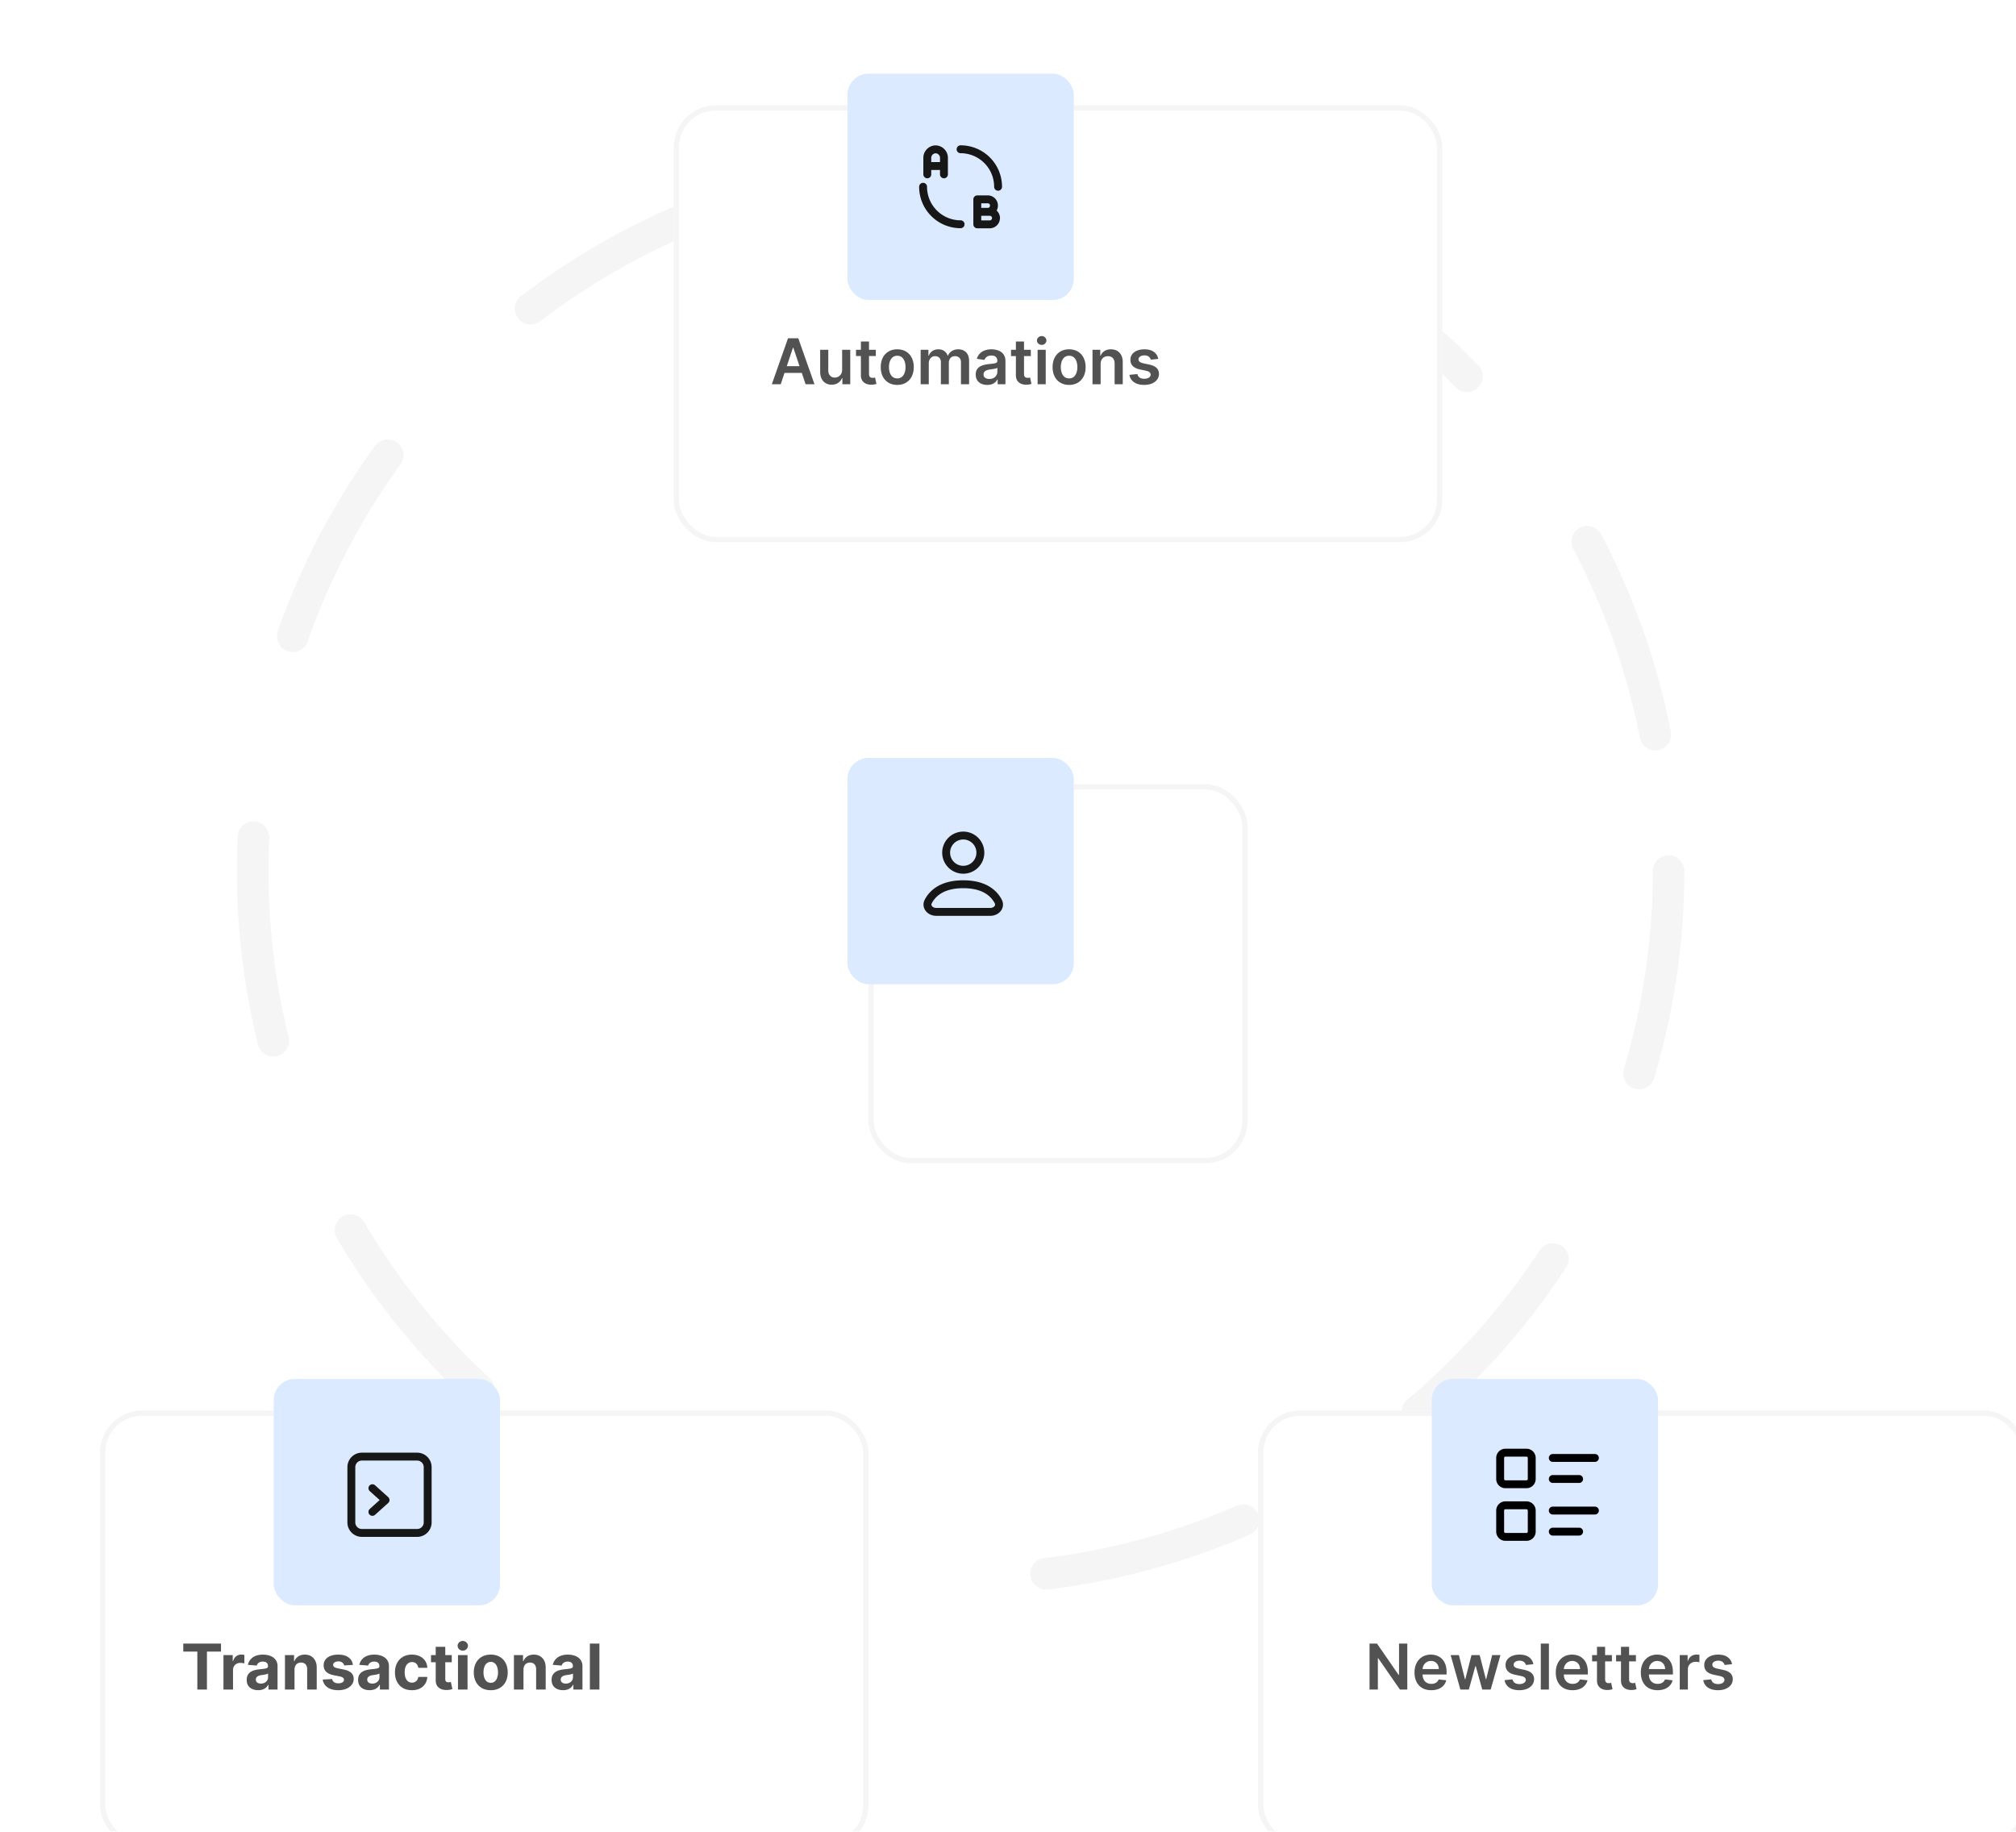 <svg xmlns="http://www.w3.org/2000/svg" fill="none" viewBox="0 0 383 348"><circle cx="182.5" cy="165.5" r="134.5" stroke="#F5F5F5" stroke-dasharray="39 39" stroke-linecap="round" stroke-width="6"/><g filter="url(#Frame 1__a)"><rect width="72" height="72" x="147" y="130" fill="#fff" rx="8"/><rect width="71" height="71" x="147.5" y="130.5" stroke="#F5F5F5" rx="7.5"/></g><rect width="43" height="43" x="161" y="144" fill="#DBEAFE" rx="4"/><path stroke="#171717" stroke-linecap="round" stroke-linejoin="round" stroke-width="1.5" d="M183 165.25a3.25 3.25 0 1 0 0-6.5 3.25 3.25 0 0 0 0 6.5Zm-5.152 8h10.305c1.141 0 2.021-.982 1.488-1.992-.785-1.485-2.573-3.258-6.641-3.258s-5.856 1.773-6.641 3.258c-.533 1.01.347 1.992 1.489 1.992Z"/><g filter="url(#Frame 1__b)"><rect width="146" height="83" x="110" y="1" fill="#fff" rx="8"/><rect width="145" height="82" x="110.5" y="1.5" stroke="#F5F5F5" rx="7.5"/></g><rect width="43" height="43" x="161" y="14" fill="#DBEAFE" rx="4"/><path stroke="#171717" stroke-linecap="round" stroke-linejoin="round" stroke-width="1.5" d="M185.667 42.625h2.375c.641 0 1.171-.53 1.171-1.172l.016-.016a1.2 1.2 0 0 0-1.187-1.187h-2.375v2.375Zm0-4.75h1.979a1.17 1.17 0 0 1 1.187 1.188c0 .665-.522 1.187-1.187 1.187h-1.979v-2.375Zm-9.5-4.75v-3.167c0-.82.708-1.583 1.583-1.583s1.583.763 1.583 1.583v3.167m-3.966 2.359a7.126 7.126 0 0 0 7.125 7.125m7.125-7.125a7.126 7.126 0 0 0-7.125-7.125m-3.159 3.183h-3.166"/><path fill="#525252" d="M148.321 73h-1.687l3.072-8.727h1.952L154.735 73h-1.688l-2.331-6.938h-.068L148.321 73Zm.056-3.422h4.602v1.27h-4.602v-1.27Zm11.611.67v-3.794h1.543V73h-1.496v-1.163h-.068a1.971 1.971 0 0 1-.729.899c-.335.233-.749.35-1.24.35a2.24 2.24 0 0 1-1.138-.286 1.985 1.985 0 0 1-.767-.84c-.185-.37-.277-.815-.277-1.338v-4.168h1.543v3.93c0 .414.113.744.341.988.227.245.525.367.894.367.228 0 .448-.056.661-.167a1.34 1.34 0 0 0 .524-.494c.139-.222.209-.499.209-.83Zm6.397-3.794v1.194h-3.762v-1.194h3.762Zm-2.834-1.568h1.543v6.145c0 .208.031.367.094.477.065.109.15.182.256.222.105.04.221.06.349.06a2.008 2.008 0 0 0 .452-.06l.26 1.206c-.083.028-.201.06-.354.094a2.898 2.898 0 0 1-.554.06 2.517 2.517 0 0 1-1.044-.175 1.623 1.623 0 0 1-.737-.605c-.179-.273-.267-.614-.265-1.023v-6.4Zm6.909 8.242c-.639 0-1.193-.14-1.662-.422a2.874 2.874 0 0 1-1.091-1.18c-.255-.506-.383-1.097-.383-1.773 0-.676.128-1.269.383-1.777a2.866 2.866 0 0 1 1.091-1.185c.469-.281 1.023-.422 1.662-.422s1.193.14 1.662.422c.469.281.831.676 1.087 1.185.258.508.388 1.1.388 1.777 0 .676-.13 1.267-.388 1.773a2.84 2.84 0 0 1-1.087 1.18c-.469.281-1.023.422-1.662.422Zm.009-1.236c.346 0 .636-.095.869-.285.233-.194.406-.452.52-.776.116-.324.175-.685.175-1.082 0-.401-.059-.763-.175-1.087a1.722 1.722 0 0 0-.52-.78c-.233-.193-.523-.29-.869-.29-.355 0-.651.097-.887.29a1.753 1.753 0 0 0-.524.78c-.113.324-.17.686-.17 1.087 0 .397.057.758.17 1.082.117.324.291.582.524.775.236.19.532.286.887.286ZM174.906 73v-6.546h1.474v1.113h.077c.136-.375.362-.668.678-.878.315-.213.691-.32 1.129-.32.443 0 .817.108 1.121.324.306.213.522.504.647.874h.068c.145-.364.39-.654.733-.87.347-.218.758-.328 1.232-.328.602 0 1.094.19 1.474.571.381.381.571.936.571 1.666V73h-1.546v-4.155c0-.406-.108-.703-.324-.89a1.157 1.157 0 0 0-.793-.286c-.372 0-.663.117-.873.35-.208.23-.312.53-.312.899V73h-1.512v-4.219c0-.338-.103-.608-.307-.81-.202-.201-.466-.302-.793-.302a1.12 1.12 0 0 0-.605.17 1.19 1.19 0 0 0-.435.474 1.477 1.477 0 0 0-.161.707V73h-1.543Zm12.653.132a2.73 2.73 0 0 1-1.121-.222 1.83 1.83 0 0 1-.784-.664c-.19-.293-.285-.654-.285-1.083 0-.369.068-.674.204-.916.137-.241.323-.434.558-.58.236-.144.502-.254.797-.328.299-.076.607-.132.925-.166.384-.04.695-.075.933-.106.239-.034.412-.085.52-.154.111-.07.166-.18.166-.328v-.025c0-.321-.095-.57-.285-.746-.191-.176-.465-.264-.823-.264-.377 0-.677.082-.899.247a1.23 1.23 0 0 0-.443.584l-1.44-.205c.113-.398.301-.73.562-.997a2.45 2.45 0 0 1 .959-.605 3.666 3.666 0 0 1 1.253-.205c.315 0 .629.037.942.111.312.074.598.196.856.367.259.167.466.396.622.686.159.29.239.652.239 1.086V73h-1.483v-.9h-.051a1.896 1.896 0 0 1-.396.512c-.168.157-.38.283-.635.38a2.58 2.58 0 0 1-.891.14ZM187.96 72c.309 0 .578-.061.805-.184.227-.125.402-.29.524-.494a1.26 1.26 0 0 0 .188-.669v-.771a.733.733 0 0 1-.248.11 3.46 3.46 0 0 1-.383.09c-.142.025-.283.048-.422.068l-.362.051c-.23.031-.436.083-.618.154-.182.07-.325.17-.431.298a.73.73 0 0 0-.157.486c0 .284.104.498.311.643.207.145.471.218.793.218Zm7.875-5.544v1.193h-3.763v-1.194h3.763Zm-2.834-1.569h1.542v6.145c0 .208.032.367.094.477a.506.506 0 0 0 .256.222c.105.04.221.06.349.06a2.008 2.008 0 0 0 .452-.06l.26 1.206a2.919 2.919 0 0 1-.908.154 2.517 2.517 0 0 1-1.044-.175 1.623 1.623 0 0 1-.737-.605c-.179-.273-.267-.614-.264-1.023v-6.4ZM197.125 73v-6.546h1.542V73h-1.542Zm.775-7.474a.899.899 0 0 1-.63-.243.78.78 0 0 1-.265-.593c0-.233.088-.43.265-.592a.89.89 0 0 1 .63-.247c.247 0 .458.082.631.247.176.162.264.36.264.592 0 .23-.088.428-.264.593a.89.89 0 0 1-.631.243Zm5.209 7.602c-.64 0-1.194-.14-1.662-.422a2.86 2.86 0 0 1-1.091-1.18c-.256-.506-.384-1.097-.384-1.773 0-.676.128-1.269.384-1.777a2.853 2.853 0 0 1 1.091-1.185c.468-.281 1.022-.422 1.662-.422.639 0 1.193.14 1.662.422a2.83 2.83 0 0 1 1.086 1.185c.259.508.388 1.1.388 1.777 0 .676-.129 1.267-.388 1.773a2.837 2.837 0 0 1-1.086 1.18c-.469.281-1.023.422-1.662.422Zm.008-1.236c.347 0 .637-.095.87-.285.232-.194.406-.452.519-.776.117-.324.175-.685.175-1.082 0-.401-.058-.763-.175-1.087a1.72 1.72 0 0 0-.519-.78c-.233-.193-.523-.29-.87-.29-.355 0-.65.097-.886.29a1.745 1.745 0 0 0-.524.78 3.257 3.257 0 0 0-.171 1.087c0 .397.057.758.171 1.082.116.324.291.582.524.775.236.19.531.286.886.286Zm5.98-2.727V73h-1.543v-6.546h1.475v1.113h.076c.151-.367.391-.658.721-.874.332-.216.743-.324 1.231-.324.452 0 .845.097 1.181.29.338.193.599.473.784.84.187.366.279.81.277 1.333V73h-1.543v-3.929c0-.438-.114-.78-.341-1.027-.224-.247-.535-.37-.933-.37-.27 0-.51.059-.72.178a1.234 1.234 0 0 0-.49.507c-.117.222-.175.49-.175.806Zm10.943-.98-1.406.153a1.125 1.125 0 0 0-.209-.4 1.038 1.038 0 0 0-.392-.303 1.427 1.427 0 0 0-.605-.115c-.321 0-.591.07-.81.209-.216.139-.322.32-.319.54a.565.565 0 0 0 .208.465c.145.12.384.218.716.294l1.117.239c.619.134 1.079.345 1.381.635.304.29.457.669.46 1.138a1.785 1.785 0 0 1-.362 1.09c-.236.313-.564.558-.985.734-.42.176-.903.264-1.449.264-.801 0-1.446-.168-1.934-.503a2.021 2.021 0 0 1-.874-1.41l1.504-.145c.069.295.213.518.435.669.222.15.51.225.865.225.367 0 .661-.075.882-.225.225-.15.337-.337.337-.559a.582.582 0 0 0-.218-.464c-.142-.122-.363-.216-.664-.281l-1.117-.235c-.628-.13-1.092-.35-1.393-.66-.301-.313-.451-.708-.448-1.185a1.68 1.68 0 0 1 .328-1.048 2.14 2.14 0 0 1 .934-.69c.4-.165.862-.248 1.385-.248.767 0 1.37.164 1.811.49.443.327.717.769.822 1.326Z"/><g filter="url(#Frame 1__c)"><rect width="146" height="83" x="221" y="249" fill="#fff" rx="8"/><rect width="145" height="82" x="221.5" y="249.5" stroke="#F5F5F5" rx="7.5"/></g><g filter="url(#Frame 1__d)"><rect width="146" height="83" x="1" y="249" fill="#fff" rx="8"/><rect width="145" height="82" x="1.5" y="249.5" stroke="#F5F5F5" rx="7.5"/></g><rect width="43" height="43" x="52" y="262" fill="#DBEAFE" rx="4"/><path fill="#525252" d="M34.819 313.794v-1.521h7.167v1.521h-2.671V321H37.49v-7.206h-2.672ZM42.453 321v-6.545h1.76v1.142h.068c.12-.407.32-.713.6-.921a1.58 1.58 0 0 1 .972-.315 2.589 2.589 0 0 1 .572.064v1.611a3.146 3.146 0 0 0-.767-.098c-.268 0-.506.058-.716.174a1.292 1.292 0 0 0-.495.477 1.38 1.38 0 0 0-.179.708V321h-1.815Zm6.59.124c-.419 0-.79-.073-1.117-.218a1.792 1.792 0 0 1-.776-.652c-.188-.29-.281-.65-.281-1.082 0-.364.066-.669.2-.916s.315-.446.545-.597c.23-.15.492-.264.785-.341.295-.077.605-.13.929-.162.38-.04.687-.076.92-.111.233-.036.402-.09.507-.161a.358.358 0 0 0 .158-.316v-.025c0-.27-.085-.479-.256-.627-.167-.148-.406-.221-.716-.221-.327 0-.586.072-.78.217a1 1 0 0 0-.383.537l-1.68-.137c.086-.397.254-.741.504-1.031.25-.292.572-.517.967-.673.398-.159.858-.239 1.38-.239.364 0 .712.043 1.045.128.335.085.632.217.89.396.262.179.468.41.618.691.15.278.226.612.226 1.001V321h-1.721v-.908h-.052a1.855 1.855 0 0 1-.421.542 1.959 1.959 0 0 1-.635.362 2.63 2.63 0 0 1-.857.128Zm.519-1.253c.267 0 .503-.053.707-.158.205-.108.365-.253.482-.435a1.12 1.12 0 0 0 .175-.617v-.695a.96.96 0 0 1-.235.102 3.79 3.79 0 0 1-.328.081c-.122.023-.244.044-.366.064l-.333.047a2.24 2.24 0 0 0-.558.149.895.895 0 0 0-.37.277.676.676 0 0 0-.133.426c0 .247.09.436.269.567.181.128.412.192.69.192Zm6.39-2.655V321h-1.816v-6.545h1.73v1.154h.077c.145-.38.388-.681.73-.903.34-.224.753-.337 1.24-.337.454 0 .85.1 1.188.299.338.198.6.483.788.852.188.366.282.804.282 1.312V321h-1.816v-3.844c.003-.4-.1-.713-.306-.937-.208-.228-.493-.341-.857-.341-.244 0-.46.052-.648.158-.184.105-.33.258-.434.46a1.594 1.594 0 0 0-.158.72Zm11.095-.895-1.662.102a.854.854 0 0 0-.183-.383.965.965 0 0 0-.37-.277 1.26 1.26 0 0 0-.542-.107c-.28 0-.518.06-.711.179-.194.117-.29.273-.29.469 0 .156.062.288.187.396.125.108.34.195.644.26l1.184.239c.637.131 1.111.341 1.424.631.312.289.469.67.469 1.142 0 .429-.127.805-.38 1.129-.25.324-.593.577-1.031.758-.435.179-.936.269-1.504.269-.867 0-1.557-.181-2.071-.541a2.11 2.11 0 0 1-.9-1.483l1.786-.094a.917.917 0 0 0 .392.605c.208.136.473.205.797.205.318 0 .574-.061.767-.184.196-.125.296-.285.298-.481a.501.501 0 0 0-.208-.405c-.137-.108-.347-.19-.631-.247l-1.134-.226c-.639-.128-1.115-.349-1.427-.665-.31-.315-.465-.717-.465-1.206 0-.42.114-.782.341-1.086.23-.304.553-.539.968-.704.417-.164.906-.247 1.465-.247.827 0 1.478.175 1.952.524.477.35.756.826.835 1.428Zm3.16 4.803c-.418 0-.79-.073-1.117-.218a1.792 1.792 0 0 1-.776-.652c-.187-.29-.281-.65-.281-1.082 0-.364.067-.669.2-.916.134-.247.316-.446.546-.597.23-.15.491-.264.784-.341a6.03 6.03 0 0 1 .929-.162c.38-.04.687-.076.92-.111.233-.036.402-.09.507-.161a.358.358 0 0 0 .158-.316v-.025c0-.27-.085-.479-.256-.627-.167-.148-.406-.221-.716-.221-.326 0-.586.072-.78.217a1 1 0 0 0-.383.537l-1.679-.137c.085-.397.253-.741.503-1.031.25-.292.572-.517.967-.673.398-.159.858-.239 1.38-.239.365 0 .713.043 1.045.128.335.085.632.217.89.396.262.179.468.41.618.691.15.278.226.612.226 1.001V321h-1.721v-.908h-.052a1.853 1.853 0 0 1-.421.542 1.958 1.958 0 0 1-.635.362 2.631 2.631 0 0 1-.857.128Zm.519-1.253c.267 0 .503-.053.707-.158.205-.108.365-.253.482-.435a1.12 1.12 0 0 0 .175-.617v-.695a.963.963 0 0 1-.235.102 3.8 3.8 0 0 1-.328.081c-.122.023-.244.044-.366.064l-.333.047a2.24 2.24 0 0 0-.558.149.896.896 0 0 0-.37.277.676.676 0 0 0-.133.426c0 .247.09.436.269.567.181.128.412.192.69.192Zm7.532 1.257c-.67 0-1.247-.142-1.73-.426a2.884 2.884 0 0 1-1.108-1.193c-.256-.509-.384-1.094-.384-1.756 0-.671.13-1.259.388-1.764a2.877 2.877 0 0 1 1.112-1.189c.48-.287 1.052-.431 1.713-.431.572 0 1.072.104 1.5.311.43.208.769.499 1.019.874.25.375.388.815.413 1.321h-1.713a1.322 1.322 0 0 0-.383-.788c-.205-.202-.473-.303-.806-.303a1.22 1.22 0 0 0-.737.23c-.207.151-.37.371-.486.661-.116.289-.174.64-.174 1.052 0 .418.056.773.17 1.066.116.292.28.515.49.669.21.153.456.23.737.23a1.2 1.2 0 0 0 .559-.128 1.08 1.08 0 0 0 .413-.371 1.42 1.42 0 0 0 .217-.592h1.713c-.028.5-.165.94-.409 1.321a2.469 2.469 0 0 1-1.001.886c-.426.213-.93.32-1.513.32Zm7.567-6.673v1.363h-3.942v-1.363h3.942Zm-3.047-1.569h1.816v6.103c0 .167.025.298.076.392a.417.417 0 0 0 .213.191.878.878 0 0 0 .324.056c.085 0 .17-.007.256-.021.085-.018.15-.03.196-.039l.285 1.351c-.09.028-.218.061-.383.098-.165.04-.365.064-.601.072-.438.018-.821-.041-1.15-.174a1.61 1.61 0 0 1-.763-.622c-.182-.282-.272-.637-.269-1.066v-6.341Zm4.23 8.114v-6.545h1.815V321h-1.815Zm.912-7.389a.987.987 0 0 1-.695-.269.869.869 0 0 1-.285-.652c0-.25.095-.464.285-.643a.977.977 0 0 1 .695-.273c.27 0 .5.091.69.273.193.179.29.393.29.643a.863.863 0 0 1-.29.652.972.972 0 0 1-.69.269Zm5.315 7.517c-.662 0-1.235-.141-1.718-.422a2.886 2.886 0 0 1-1.112-1.185c-.261-.508-.392-1.098-.392-1.768 0-.676.13-1.267.392-1.773a2.861 2.861 0 0 1 1.112-1.185c.483-.284 1.056-.426 1.718-.426.662 0 1.233.142 1.713.426a2.85 2.85 0 0 1 1.116 1.185c.262.506.392 1.097.392 1.773 0 .67-.13 1.26-.392 1.768a2.877 2.877 0 0 1-1.116 1.185c-.48.281-1.051.422-1.713.422Zm.008-1.406c.301 0 .553-.086.754-.256a1.58 1.58 0 0 0 .456-.707 3.06 3.06 0 0 0 .158-1.019c0-.381-.053-.72-.158-1.018a1.583 1.583 0 0 0-.456-.708 1.118 1.118 0 0 0-.754-.26c-.304 0-.56.087-.767.26a1.6 1.6 0 0 0-.465.708 3.129 3.129 0 0 0-.153 1.018c0 .381.051.72.153 1.019.106.298.26.534.465.707.207.17.463.256.767.256Zm6.209-2.506V321h-1.816v-6.545h1.73v1.154h.077a1.83 1.83 0 0 1 .729-.903c.341-.224.754-.337 1.24-.337.455 0 .851.1 1.189.299.338.198.601.483.788.852.188.366.282.804.282 1.312V321h-1.816v-3.844c.003-.4-.099-.713-.307-.937-.207-.228-.492-.341-.856-.341-.244 0-.46.052-.648.158-.184.105-.33.258-.434.46a1.594 1.594 0 0 0-.158.72Zm7.516 3.908c-.418 0-.79-.073-1.117-.218a1.793 1.793 0 0 1-.775-.652c-.188-.29-.281-.65-.281-1.082 0-.364.066-.669.2-.916.133-.247.315-.446.545-.597.23-.15.492-.264.784-.341.296-.077.606-.13.929-.162.381-.04.688-.076.921-.111.233-.036.402-.09.507-.161a.359.359 0 0 0 .158-.316v-.025c0-.27-.086-.479-.256-.627-.168-.148-.406-.221-.716-.221-.327 0-.587.072-.78.217a.997.997 0 0 0-.383.537l-1.679-.137c.085-.397.253-.741.503-1.031.25-.292.572-.517.967-.673.398-.159.858-.239 1.381-.239.363 0 .711.043 1.044.128.335.085.632.217.89.396.262.179.468.41.618.691.151.278.226.612.226 1.001V321h-1.722v-.908h-.051a1.855 1.855 0 0 1-.422.542 1.949 1.949 0 0 1-.635.362 2.626 2.626 0 0 1-.856.128Zm.52-1.253c.267 0 .503-.053.707-.158.205-.108.365-.253.482-.435a1.12 1.12 0 0 0 .174-.617v-.695a.95.95 0 0 1-.234.102 3.844 3.844 0 0 1-.328.081c-.122.023-.244.044-.367.064l-.332.047a2.24 2.24 0 0 0-.558.149.896.896 0 0 0-.371.277.676.676 0 0 0-.132.426c0 .247.089.436.268.567.182.128.412.192.691.192Zm6.39-7.598V321h-1.816v-8.727h1.816Z"/><rect width="43" height="43" x="272" y="262" fill="#DBEAFE" rx="4"/><path fill="#525252" d="M267.359 312.273V321h-1.406l-4.113-5.945h-.072V321h-1.581v-8.727h1.415l4.108 5.949h.076v-5.949h1.573Zm4.552 8.855c-.656 0-1.223-.137-1.7-.409a2.765 2.765 0 0 1-1.095-1.168c-.256-.506-.384-1.101-.384-1.785 0-.674.128-1.265.384-1.773a2.898 2.898 0 0 1 1.082-1.193c.463-.287 1.007-.431 1.632-.431.403 0 .784.066 1.142.196.361.128.679.327.955.597.278.27.497.614.656 1.031.159.415.239.909.239 1.483v.473h-5.366v-1.04h3.887a1.66 1.66 0 0 0-.192-.788 1.4 1.4 0 0 0-.524-.55 1.48 1.48 0 0 0-.776-.2c-.315 0-.592.077-.831.23a1.6 1.6 0 0 0-.558.597 1.714 1.714 0 0 0-.2.805v.908c0 .38.069.707.209.98.139.27.334.477.584.622.25.142.542.213.877.213.225 0 .428-.031.61-.094.182-.065.339-.16.473-.285.133-.125.234-.28.302-.465l1.441.162a2.25 2.25 0 0 1-.52.997c-.253.282-.577.5-.972.657a3.73 3.73 0 0 1-1.355.23Zm5.531-.128-1.849-6.545h1.572l1.151 4.602h.06l1.176-4.602h1.555l1.176 4.576h.064l1.134-4.576h1.576L283.204 321h-1.607l-1.227-4.423h-.09L279.053 321h-1.611Zm13.866-4.815-1.407.153a1.112 1.112 0 0 0-.6-.703 1.428 1.428 0 0 0-.606-.115c-.321 0-.59.069-.809.209-.216.139-.323.319-.32.541a.565.565 0 0 0 .209.464c.145.12.384.218.716.294l1.116.239c.62.134 1.08.345 1.381.635.304.29.457.669.46 1.138a1.78 1.78 0 0 1-.362 1.091c-.236.312-.564.556-.984.733-.421.176-.904.264-1.449.264-.801 0-1.446-.168-1.935-.503a2.02 2.02 0 0 1-.873-1.411l1.504-.144c.068.295.213.518.435.669.221.15.51.225.865.225.366 0 .66-.075.882-.225.224-.151.336-.337.336-.559a.58.58 0 0 0-.217-.464c-.142-.122-.364-.216-.665-.281l-1.116-.235c-.628-.13-1.093-.351-1.394-.66-.301-.313-.45-.708-.447-1.185a1.673 1.673 0 0 1 .328-1.048c.224-.298.536-.529.933-.691.401-.164.862-.247 1.385-.247.767 0 1.371.164 1.811.49.443.327.718.769.823 1.326Zm2.955-3.912V321h-1.543v-8.727h1.543Zm4.484 8.855c-.656 0-1.223-.137-1.7-.409a2.765 2.765 0 0 1-1.095-1.168c-.256-.506-.384-1.101-.384-1.785 0-.674.128-1.265.384-1.773a2.898 2.898 0 0 1 1.082-1.193c.463-.287 1.007-.431 1.632-.431.403 0 .784.066 1.142.196.361.128.679.327.955.597.278.27.497.614.656 1.031.159.415.238.909.238 1.483v.473h-5.365v-1.04h3.887a1.66 1.66 0 0 0-.192-.788 1.4 1.4 0 0 0-.524-.55 1.48 1.48 0 0 0-.776-.2c-.315 0-.592.077-.831.23a1.6 1.6 0 0 0-.558.597 1.714 1.714 0 0 0-.2.805v.908c0 .38.069.707.209.98.139.27.333.477.583.622.25.142.543.213.878.213.225 0 .428-.031.61-.094.181-.065.339-.16.473-.285.133-.125.234-.28.302-.465l1.441.162a2.25 2.25 0 0 1-.52.997c-.253.282-.577.5-.972.657a3.73 3.73 0 0 1-1.355.23Zm7.484-6.673v1.193h-3.763v-1.193h3.763Zm-2.834-1.569h1.543v6.145c0 .208.031.367.094.478.065.107.15.181.255.221.105.04.222.06.35.06.096 0 .184-.007.264-.022.082-.014.145-.027.187-.038l.26 1.206c-.082.028-.2.06-.353.094a2.865 2.865 0 0 1-.554.059 2.499 2.499 0 0 1-1.044-.174 1.632 1.632 0 0 1-.738-.605c-.179-.273-.267-.614-.264-1.023v-6.401Zm7.393 1.569v1.193h-3.763v-1.193h3.763Zm-2.834-1.569h1.542v6.145c0 .208.032.367.094.478a.51.51 0 0 0 .256.221c.105.04.221.06.349.06.097 0 .185-.007.264-.022.083-.014.145-.027.188-.038l.26 1.206c-.082.028-.2.06-.354.094-.15.034-.335.054-.554.059a2.505 2.505 0 0 1-1.044-.174 1.634 1.634 0 0 1-.737-.605c-.179-.273-.267-.614-.264-1.023v-6.401Zm6.951 8.242c-.656 0-1.223-.137-1.7-.409a2.765 2.765 0 0 1-1.095-1.168c-.256-.506-.384-1.101-.384-1.785 0-.674.128-1.265.384-1.773a2.898 2.898 0 0 1 1.082-1.193c.463-.287 1.007-.431 1.632-.431.404 0 .784.066 1.142.196.361.128.679.327.955.597.278.27.497.614.656 1.031.159.415.239.909.239 1.483v.473h-5.365v-1.04h3.886a1.66 1.66 0 0 0-.192-.788 1.4 1.4 0 0 0-.524-.55 1.48 1.48 0 0 0-.776-.2c-.315 0-.592.077-.83.23-.239.151-.425.35-.559.597-.13.244-.197.513-.2.805v.908c0 .38.07.707.209.98.139.27.334.477.584.622.25.142.542.213.877.213.225 0 .428-.031.61-.094.182-.065.339-.16.473-.285.133-.125.234-.28.302-.465l1.441.162a2.24 2.24 0 0 1-.52.997c-.253.282-.577.5-.972.657a3.73 3.73 0 0 1-1.355.23Zm4.216-.128v-6.545h1.495v1.09h.069c.119-.377.323-.669.613-.873a1.687 1.687 0 0 1 1.002-.311c.085 0 .18.004.285.013.108.005.198.015.269.029v1.419a1.701 1.701 0 0 0-.311-.059c-.14-.02-.275-.03-.405-.03-.282 0-.534.061-.759.183a1.352 1.352 0 0 0-.716 1.236V321h-1.542Zm9.931-4.815-1.406.153a1.13 1.13 0 0 0-.209-.4 1.04 1.04 0 0 0-.392-.303 1.426 1.426 0 0 0-.605-.115c-.321 0-.591.069-.81.209-.216.139-.323.319-.32.541a.565.565 0 0 0 .209.464c.145.12.384.218.716.294l1.117.239c.619.134 1.079.345 1.38.635.304.29.458.669.46 1.138a1.774 1.774 0 0 1-.362 1.091c-.236.312-.564.556-.984.733-.421.176-.904.264-1.449.264-.801 0-1.446-.168-1.935-.503a2.02 2.02 0 0 1-.873-1.411l1.504-.144c.068.295.213.518.435.669.221.15.51.225.865.225.366 0 .66-.075.882-.225.224-.151.336-.337.336-.559a.58.58 0 0 0-.217-.464c-.142-.122-.364-.216-.665-.281l-1.116-.235c-.628-.13-1.092-.351-1.394-.66-.301-.313-.45-.708-.447-1.185a1.679 1.679 0 0 1 .328-1.048 2.16 2.16 0 0 1 .933-.691c.401-.164.863-.247 1.385-.247.767 0 1.371.164 1.811.49.444.327.718.769.823 1.326Z"/><path stroke="#171717" stroke-linecap="round" stroke-linejoin="round" stroke-width="1.5" d="M79.25 276.75h-10.5a2 2 0 0 0-2 2v10.5a2 2 0 0 0 2 2h10.5a2 2 0 0 0 2-2v-10.5a2 2 0 0 0-2-2Z"/><path stroke="#171717" stroke-linecap="round" stroke-linejoin="round" stroke-width="1.5" d="m70.75 282.75 2.5 2.25-2.5 2.25"/><path stroke="#000" stroke-linecap="round" stroke-linejoin="round" stroke-width="1.5" d="M295 277h8m-8 4h5m-5 6h8m-8 4h5m-10-15h-4a1 1 0 0 0-1 1v4a1 1 0 0 0 1 1h4a1 1 0 0 0 1-1v-4a1 1 0 0 0-1-1Zm0 10h-4a1 1 0 0 0-1 1v4a1 1 0 0 0 1 1h4a1 1 0 0 0 1-1v-4a1 1 0 0 0-1-1Z"/><defs><filter id="Frame 1__a" width="89" height="89" x="146" y="129" color-interpolation-filters="sRGB" filterUnits="userSpaceOnUse"><feFlood flood-opacity="0" result="BackgroundImageFix"/><feColorMatrix in="SourceAlpha" result="hardAlpha" values="0 0 0 0 0 0 0 0 0 0 0 0 0 0 0 0 0 0 127 0"/><feOffset/><feColorMatrix values="0 0 0 0 0 0 0 0 0 0 0 0 0 0 0 0 0 0 0.1 0"/><feBlend in2="BackgroundImageFix" result="effect1_dropShadow_721_35"/><feColorMatrix in="SourceAlpha" result="hardAlpha" values="0 0 0 0 0 0 0 0 0 0 0 0 0 0 0 0 0 0 127 0"/><feOffset dx="1" dy="1"/><feGaussianBlur stdDeviation="1"/><feColorMatrix values="0 0 0 0 0 0 0 0 0 0 0 0 0 0 0 0 0 0 0.1 0"/><feBlend in2="effect1_dropShadow_721_35" result="effect2_dropShadow_721_35"/><feColorMatrix in="SourceAlpha" result="hardAlpha" values="0 0 0 0 0 0 0 0 0 0 0 0 0 0 0 0 0 0 127 0"/><feOffset dx="2" dy="2"/><feGaussianBlur stdDeviation="1.5"/><feColorMatrix values="0 0 0 0 0 0 0 0 0 0 0 0 0 0 0 0 0 0 0.09 0"/><feBlend in2="effect2_dropShadow_721_35" result="effect3_dropShadow_721_35"/><feColorMatrix in="SourceAlpha" result="hardAlpha" values="0 0 0 0 0 0 0 0 0 0 0 0 0 0 0 0 0 0 127 0"/><feOffset dx="5" dy="6"/><feGaussianBlur stdDeviation="2.5"/><feColorMatrix values="0 0 0 0 0 0 0 0 0 0 0 0 0 0 0 0 0 0 0.05 0"/><feBlend in2="effect3_dropShadow_721_35" result="effect4_dropShadow_721_35"/><feColorMatrix in="SourceAlpha" result="hardAlpha" values="0 0 0 0 0 0 0 0 0 0 0 0 0 0 0 0 0 0 127 0"/><feOffset dx="10" dy="10"/><feGaussianBlur stdDeviation="3"/><feColorMatrix values="0 0 0 0 0 0 0 0 0 0 0 0 0 0 0 0 0 0 0.01 0"/><feBlend in2="effect4_dropShadow_721_35" result="effect5_dropShadow_721_35"/><feBlend in="SourceGraphic" in2="effect5_dropShadow_721_35" result="shape"/></filter><filter id="Frame 1__b" width="163" height="100" x="109" y="0" color-interpolation-filters="sRGB" filterUnits="userSpaceOnUse"><feFlood flood-opacity="0" result="BackgroundImageFix"/><feColorMatrix in="SourceAlpha" result="hardAlpha" values="0 0 0 0 0 0 0 0 0 0 0 0 0 0 0 0 0 0 127 0"/><feOffset/><feColorMatrix values="0 0 0 0 0 0 0 0 0 0 0 0 0 0 0 0 0 0 0.1 0"/><feBlend in2="BackgroundImageFix" result="effect1_dropShadow_721_35"/><feColorMatrix in="SourceAlpha" result="hardAlpha" values="0 0 0 0 0 0 0 0 0 0 0 0 0 0 0 0 0 0 127 0"/><feOffset dx="1" dy="1"/><feGaussianBlur stdDeviation="1"/><feColorMatrix values="0 0 0 0 0 0 0 0 0 0 0 0 0 0 0 0 0 0 0.1 0"/><feBlend in2="effect1_dropShadow_721_35" result="effect2_dropShadow_721_35"/><feColorMatrix in="SourceAlpha" result="hardAlpha" values="0 0 0 0 0 0 0 0 0 0 0 0 0 0 0 0 0 0 127 0"/><feOffset dx="2" dy="2"/><feGaussianBlur stdDeviation="1.5"/><feColorMatrix values="0 0 0 0 0 0 0 0 0 0 0 0 0 0 0 0 0 0 0.09 0"/><feBlend in2="effect2_dropShadow_721_35" result="effect3_dropShadow_721_35"/><feColorMatrix in="SourceAlpha" result="hardAlpha" values="0 0 0 0 0 0 0 0 0 0 0 0 0 0 0 0 0 0 127 0"/><feOffset dx="5" dy="6"/><feGaussianBlur stdDeviation="2.5"/><feColorMatrix values="0 0 0 0 0 0 0 0 0 0 0 0 0 0 0 0 0 0 0.05 0"/><feBlend in2="effect3_dropShadow_721_35" result="effect4_dropShadow_721_35"/><feColorMatrix in="SourceAlpha" result="hardAlpha" values="0 0 0 0 0 0 0 0 0 0 0 0 0 0 0 0 0 0 127 0"/><feOffset dx="10" dy="10"/><feGaussianBlur stdDeviation="3"/><feColorMatrix values="0 0 0 0 0 0 0 0 0 0 0 0 0 0 0 0 0 0 0.01 0"/><feBlend in2="effect4_dropShadow_721_35" result="effect5_dropShadow_721_35"/><feBlend in="SourceGraphic" in2="effect5_dropShadow_721_35" result="shape"/></filter><filter id="Frame 1__c" width="163" height="100" x="220" y="248" color-interpolation-filters="sRGB" filterUnits="userSpaceOnUse"><feFlood flood-opacity="0" result="BackgroundImageFix"/><feColorMatrix in="SourceAlpha" result="hardAlpha" values="0 0 0 0 0 0 0 0 0 0 0 0 0 0 0 0 0 0 127 0"/><feOffset/><feColorMatrix values="0 0 0 0 0 0 0 0 0 0 0 0 0 0 0 0 0 0 0.1 0"/><feBlend in2="BackgroundImageFix" result="effect1_dropShadow_721_35"/><feColorMatrix in="SourceAlpha" result="hardAlpha" values="0 0 0 0 0 0 0 0 0 0 0 0 0 0 0 0 0 0 127 0"/><feOffset dx="1" dy="1"/><feGaussianBlur stdDeviation="1"/><feColorMatrix values="0 0 0 0 0 0 0 0 0 0 0 0 0 0 0 0 0 0 0.1 0"/><feBlend in2="effect1_dropShadow_721_35" result="effect2_dropShadow_721_35"/><feColorMatrix in="SourceAlpha" result="hardAlpha" values="0 0 0 0 0 0 0 0 0 0 0 0 0 0 0 0 0 0 127 0"/><feOffset dx="2" dy="2"/><feGaussianBlur stdDeviation="1.5"/><feColorMatrix values="0 0 0 0 0 0 0 0 0 0 0 0 0 0 0 0 0 0 0.09 0"/><feBlend in2="effect2_dropShadow_721_35" result="effect3_dropShadow_721_35"/><feColorMatrix in="SourceAlpha" result="hardAlpha" values="0 0 0 0 0 0 0 0 0 0 0 0 0 0 0 0 0 0 127 0"/><feOffset dx="5" dy="6"/><feGaussianBlur stdDeviation="2.5"/><feColorMatrix values="0 0 0 0 0 0 0 0 0 0 0 0 0 0 0 0 0 0 0.05 0"/><feBlend in2="effect3_dropShadow_721_35" result="effect4_dropShadow_721_35"/><feColorMatrix in="SourceAlpha" result="hardAlpha" values="0 0 0 0 0 0 0 0 0 0 0 0 0 0 0 0 0 0 127 0"/><feOffset dx="10" dy="10"/><feGaussianBlur stdDeviation="3"/><feColorMatrix values="0 0 0 0 0 0 0 0 0 0 0 0 0 0 0 0 0 0 0.01 0"/><feBlend in2="effect4_dropShadow_721_35" result="effect5_dropShadow_721_35"/><feBlend in="SourceGraphic" in2="effect5_dropShadow_721_35" result="shape"/></filter><filter id="Frame 1__d" width="163" height="100" x="0" y="248" color-interpolation-filters="sRGB" filterUnits="userSpaceOnUse"><feFlood flood-opacity="0" result="BackgroundImageFix"/><feColorMatrix in="SourceAlpha" result="hardAlpha" values="0 0 0 0 0 0 0 0 0 0 0 0 0 0 0 0 0 0 127 0"/><feOffset/><feColorMatrix values="0 0 0 0 0 0 0 0 0 0 0 0 0 0 0 0 0 0 0.1 0"/><feBlend in2="BackgroundImageFix" result="effect1_dropShadow_721_35"/><feColorMatrix in="SourceAlpha" result="hardAlpha" values="0 0 0 0 0 0 0 0 0 0 0 0 0 0 0 0 0 0 127 0"/><feOffset dx="1" dy="1"/><feGaussianBlur stdDeviation="1"/><feColorMatrix values="0 0 0 0 0 0 0 0 0 0 0 0 0 0 0 0 0 0 0.1 0"/><feBlend in2="effect1_dropShadow_721_35" result="effect2_dropShadow_721_35"/><feColorMatrix in="SourceAlpha" result="hardAlpha" values="0 0 0 0 0 0 0 0 0 0 0 0 0 0 0 0 0 0 127 0"/><feOffset dx="2" dy="2"/><feGaussianBlur stdDeviation="1.5"/><feColorMatrix values="0 0 0 0 0 0 0 0 0 0 0 0 0 0 0 0 0 0 0.09 0"/><feBlend in2="effect2_dropShadow_721_35" result="effect3_dropShadow_721_35"/><feColorMatrix in="SourceAlpha" result="hardAlpha" values="0 0 0 0 0 0 0 0 0 0 0 0 0 0 0 0 0 0 127 0"/><feOffset dx="5" dy="6"/><feGaussianBlur stdDeviation="2.5"/><feColorMatrix values="0 0 0 0 0 0 0 0 0 0 0 0 0 0 0 0 0 0 0.05 0"/><feBlend in2="effect3_dropShadow_721_35" result="effect4_dropShadow_721_35"/><feColorMatrix in="SourceAlpha" result="hardAlpha" values="0 0 0 0 0 0 0 0 0 0 0 0 0 0 0 0 0 0 127 0"/><feOffset dx="10" dy="10"/><feGaussianBlur stdDeviation="3"/><feColorMatrix values="0 0 0 0 0 0 0 0 0 0 0 0 0 0 0 0 0 0 0.01 0"/><feBlend in2="effect4_dropShadow_721_35" result="effect5_dropShadow_721_35"/><feBlend in="SourceGraphic" in2="effect5_dropShadow_721_35" result="shape"/></filter></defs></svg>